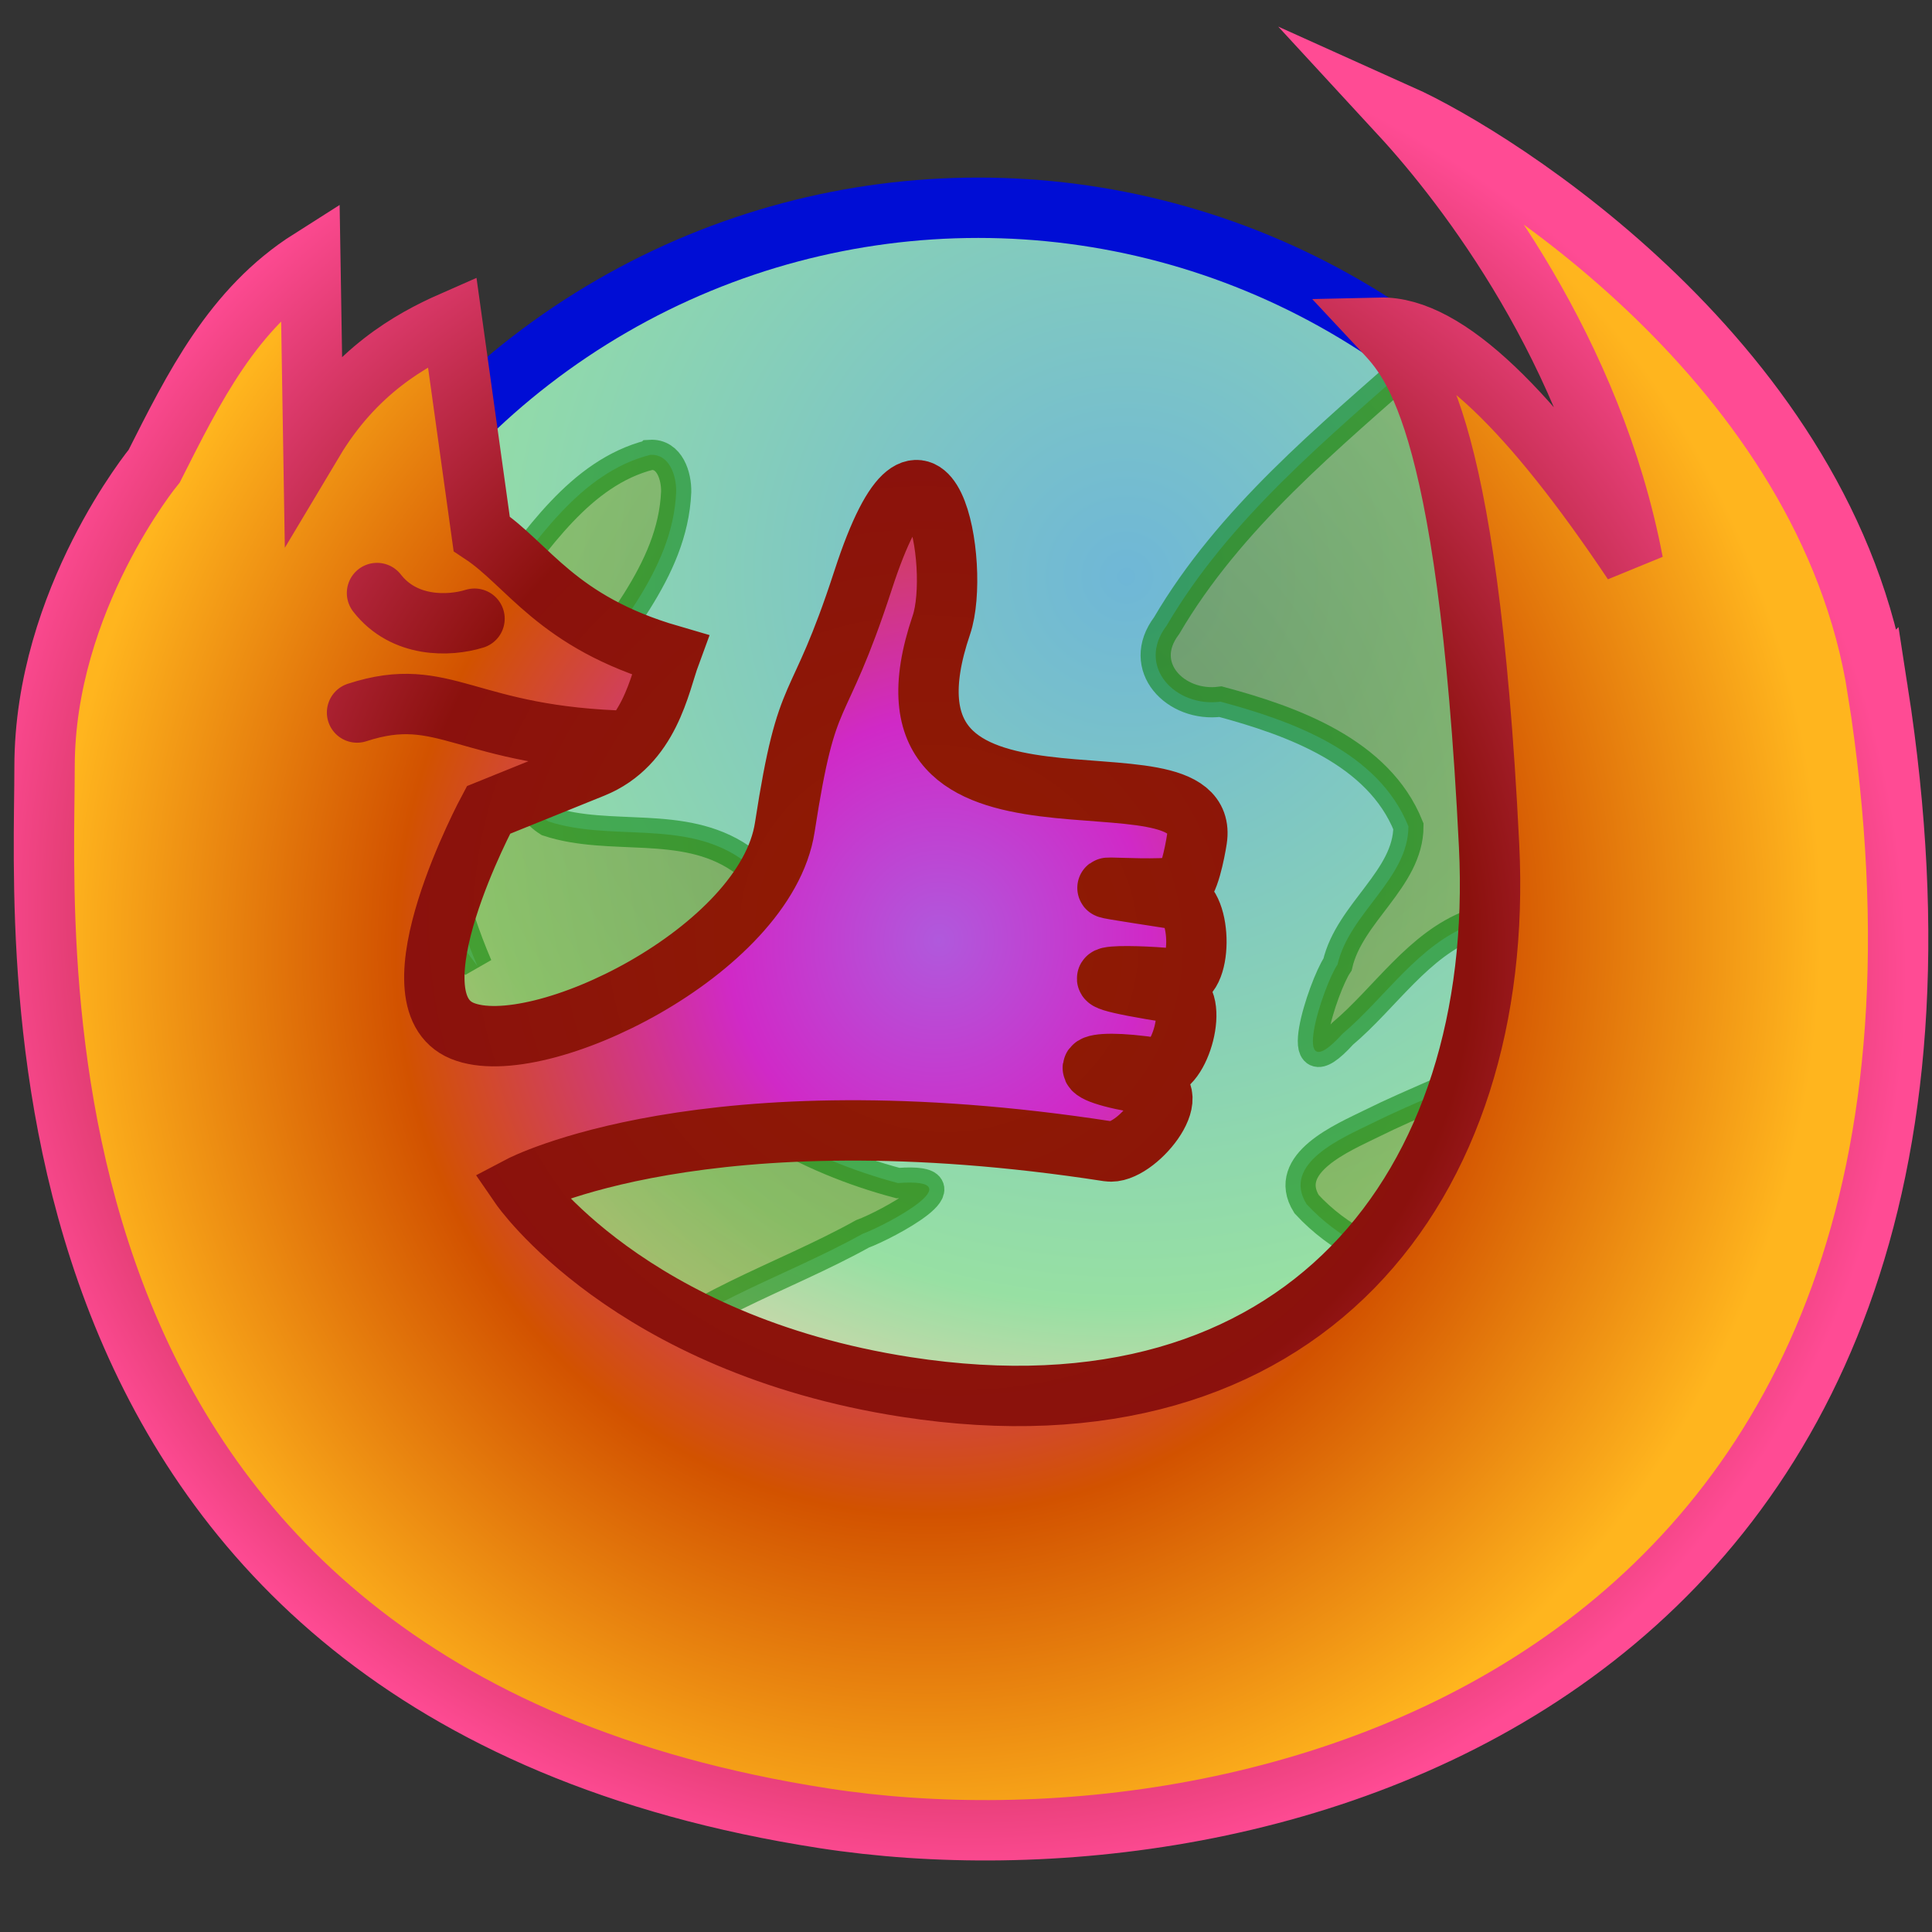 <?xml version="1.0" encoding="UTF-8"?>
<svg version="1.1" viewBox="0 0 64 64" xmlns="http://www.w3.org/2000/svg" xmlns:xlink="http://www.w3.org/1999/xlink">
  <rect x="0" y="0" width="64" height="64" fill="#333333" stroke="none"/>
  <defs>
    <radialGradient id="c" cx="124.41" cy="85.772" r="19.769" gradientTransform="matrix(-.708 1.843 -1.849 -.714 379.28 -73.279)" gradientUnits="userSpaceOnUse">
      <stop stop-color="#6fb7d7" offset="0"/>
      <stop stop-color="#97e0a3" offset=".617"/>
      <stop stop-color="#e0d3ad" offset=".761"/>
      <stop stop-color="#fff" offset="1"/>
    </radialGradient>
    <radialGradient id="b" cx="119.89" cy="94.7" r="22.655" gradientTransform="matrix(-.213 1.349 -1.273 -.202 272.49 -35.783)" gradientUnits="userSpaceOnUse">
      <stop stop-color="#b059dc" offset="0"/>
      <stop stop-color="#d029c7" offset=".238"/>
      <stop stop-color="#d25200" offset=".615"/>
      <stop stop-color="#ffb51e" offset="1"/>
    </radialGradient>
    <radialGradient id="a" cx="119.89" cy="95.192" r="23.644" gradientTransform="matrix(-1.256 -.538 .512 -1.201 228.24 285.58)" gradientUnits="userSpaceOnUse">
      <stop stop-color="#8f1d00" offset="0"/>
      <stop stop-color="#8b110d" offset=".55"/>
      <stop stop-color="#ff4b94" offset="1"/>
    </radialGradient>
    <radialGradient id="d" cx="118.24" cy="92.969" r="19.928" gradientTransform="matrix(.187 1.543 -1.388 .169 236.61 -94.939)" gradientUnits="userSpaceOnUse">
      <stop stop-color="#62730b" offset="0"/>
      <stop stop-color="#83aa3a" offset=".708"/>
      <stop stop-color="#c1c177" offset="1"/>
    </radialGradient>
  </defs>
  <g transform="translate(-95.295 -75.67)">
    <ellipse cx="127.7" cy="106.89" rx="24.282" ry="24.338" fill="url(#c)" stop-color="#000000"/>
    <g stroke-miterlimit="5">
      <path d="m142.34 87.471c-3.047 2.702-6.313 5.367-8.399 8.924-1.026 1.357 0.299 2.717 1.786 2.519 2.372 0.637 5.233 1.662 6.224 4.13-3e-3 1.738-1.951 2.857-2.349 4.577-0.475 0.697-1.654 4.3 0.164 2.296 1.416-1.194 2.515-2.964 4.287-3.628 0.652 0.191 0.026 1.37 0.901 1.46 1.202 0.476 2.845-0.871 3.795-0.159-1.633 2.939-5.193 3.893-8.024 5.3-0.931 0.461-2.992 1.312-2.149 2.667 2.151 2.332 5.612 2.58 8.578 2.958 1.901 0.092 4.384 0.86 3.47-3.615 3.515-9.704 0.03-21.306-8.285-27.43zm-25.512 3.268c-2.322 0.594-3.76 2.866-5.152 4.66-2.834 3.494-2.222 8.402-0.567 12.271-1.48-2.003-3.231-3.85-4.493-5.994-1.158-2.286 0.929-10.819-1.878-2.677-4.022 10.718 1.29 24.434 11.466 29.065 0.597-1.083 2.236-2.575 1.402-3.864-0.939-0.634-2.855-1.733-1.781-3.068 2.223-2.19 5.358-3.096 8.04-4.588 0.792-0.29 3.766-1.877 1.174-1.684-2.997-0.795-5.964-2.433-7.855-4.941-0.86-1.077 0.278-2.174 1.351-2.368 1.311-0.442 2.945-2.409 1.276-3.455-1.901-1.282-4.303-0.543-6.354-1.216-1.554-0.982 0.129-2.995 0.742-4.057 1.316-2.169 3.381-4.188 3.495-6.855 0.012-0.524-0.213-1.272-0.865-1.23z" fill="url(#d)" opacity=".526" stop-color="#000000" stroke="#008000"/>
      <ellipse cx="127.7" cy="106.89" rx="24.282" ry="24.338" fill="none" stop-color="#000000" stroke="#000dd5" stroke-width="2"/>
      <path d="m157.5 98.542c5.14 33.001-20.373 39.612-34.917 37.36-27.514-4.26-25.812-28.651-25.812-34.829 0-5.545 3.633-9.964 3.633-9.964 1.313-2.597 2.596-5.218 5.171-6.85l0.098 6.029c1.382-2.314 3.212-3.355 4.599-3.965l0.979 7.028c1.551 1.024 2.473 2.921 6.241 4.018-0.347 0.942-0.668 2.97-2.557 3.733l-3.458 1.398s-3.376 6.286-0.867 7.319c2.509 1.032 10.051-2.648 10.682-6.74 0.77-4.996 1.048-3.442 2.599-8.206 2.144-6.585 3.246-0.434 2.588 1.501-2.784 8.19 8.989 3.693 8.464 7.101-0.062 0.405-0.283 1.55-0.559 1.58-1.657 0.181-4.426-0.262-0.061 0.414 0.803 0.124 0.83 2.778-0.066 2.639-0.839-0.13-4.653-0.25-0.079 0.458 0.876 0.136 0.202 2.607-0.571 2.487-2.492-0.386-3.012 0.112-0.288 0.534 1.328 0.206-0.42 2.359-1.308 2.222-13.365-2.069-19.484 1.154-19.484 1.154s3.59 5.229 12.786 6.653c13.127 2.032 19.867-6.625 19.31-17.93-0.716-14.552-2.662-16.15-3.606-17.161 2.208-0.051 5.041 2.804 8.374 7.778-1.328-6.993-5.496-12.44-7.705-14.836 3.195 1.436 14.131 8.277 15.813 19.076zm-46.486-2.377c-0.843 0.261-2.333 0.305-3.23-0.85m-0.661 3.958c2.932-0.956 3.575 0.818 9.06 0.944" fill="url(#b)" stop-color="#000000" stroke="url(#a)" stroke-linecap="round" stroke-width="2" style="paint-order:normal"/>
    </g>
  </g>
</svg>
